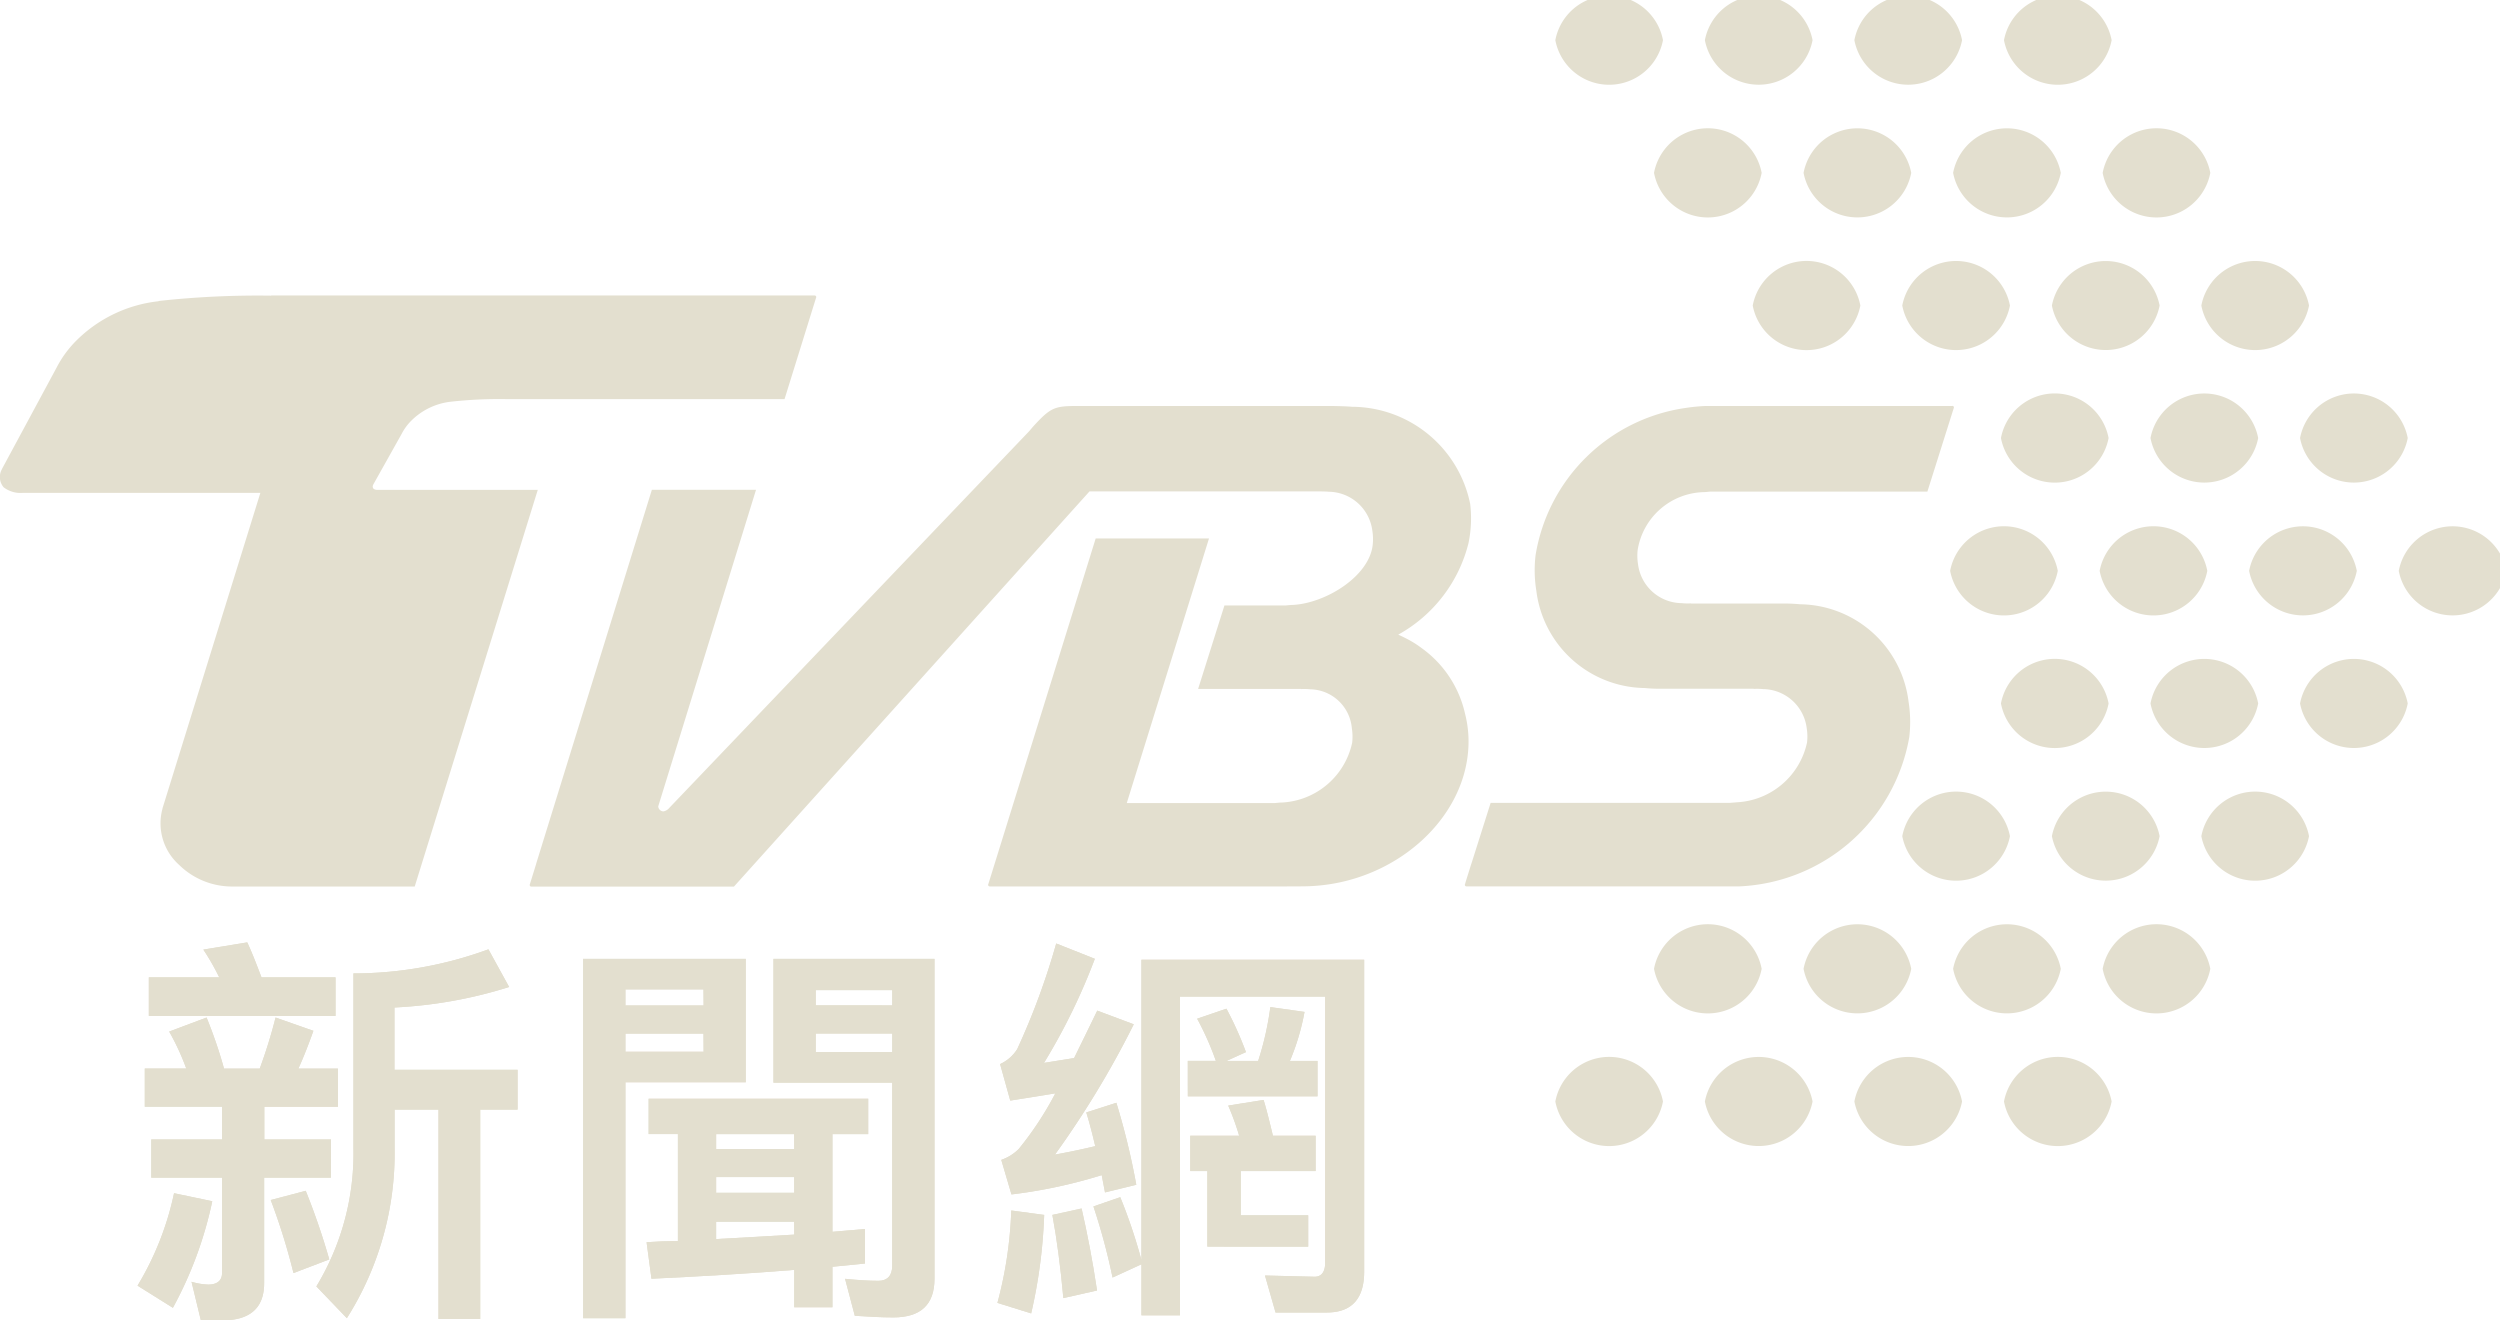 <svg xmlns="http://www.w3.org/2000/svg" xmlns:xlink="http://www.w3.org/1999/xlink" width="89" height="47" viewBox="0 0 89 47">
  <defs>
    <clipPath id="clip-path">
      <rect id="Rectangle_2881" data-name="Rectangle 2881" width="89" height="47" fill="none"/>
    </clipPath>
  </defs>
  <g id="TVBS_Logo" transform="translate(0 -0.193)">
    <g id="Group_2144" data-name="Group 2144" transform="translate(0 0.193)" clip-path="url(#clip-path)">
      <path id="Path_98851" data-name="Path 98851" d="M46.54,1.586a1.95,1.95,0,0,1,3.832,0,1.95,1.95,0,0,1-3.832,0" transform="translate(8.83 -0.156)" fill="#e3dfcf"/>
      <path id="Path_98852" data-name="Path 98852" d="M51.015,1.586a1.951,1.951,0,0,1,3.833,0,1.951,1.951,0,0,1-3.833,0" transform="translate(9.679 -0.156)" fill="#e3dfcf"/>
      <path id="Path_98853" data-name="Path 98853" d="M55.489,1.586a1.951,1.951,0,0,1,3.833,0,1.951,1.951,0,0,1-3.833,0" transform="translate(10.527 -0.156)" fill="#e3dfcf"/>
      <path id="Path_98854" data-name="Path 98854" d="M59.965,1.586a1.95,1.95,0,0,1,3.832,0,1.95,1.95,0,0,1-3.832,0" transform="translate(11.377 -0.156)" fill="#e3dfcf"/>
      <path id="Path_98855" data-name="Path 98855" d="M49.493,5.593a1.95,1.95,0,0,1,3.832,0,1.95,1.95,0,0,1-3.832,0" transform="translate(9.39 0.561)" fill="#e3dfcf"/>
      <path id="Path_98856" data-name="Path 98856" d="M53.968,5.593a1.951,1.951,0,0,1,3.833,0,1.951,1.951,0,0,1-3.833,0" transform="translate(10.239 0.561)" fill="#e3dfcf"/>
      <path id="Path_98857" data-name="Path 98857" d="M58.443,5.593a1.951,1.951,0,0,1,3.833,0,1.951,1.951,0,0,1-3.833,0" transform="translate(11.088 0.561)" fill="#e3dfcf"/>
      <path id="Path_98858" data-name="Path 98858" d="M62.918,5.593a1.95,1.95,0,0,1,3.832,0,1.95,1.95,0,0,1-3.832,0" transform="translate(11.937 0.561)" fill="#e3dfcf"/>
      <path id="Path_98859" data-name="Path 98859" d="M52.447,9.6a1.95,1.95,0,0,1,3.832,0,1.95,1.95,0,0,1-3.832,0" transform="translate(9.95 1.277)" fill="#e3dfcf"/>
      <path id="Path_98860" data-name="Path 98860" d="M56.922,9.6a1.951,1.951,0,0,1,3.833,0,1.951,1.951,0,0,1-3.833,0" transform="translate(10.799 1.277)" fill="#e3dfcf"/>
      <path id="Path_98861" data-name="Path 98861" d="M61.4,9.6a1.952,1.952,0,0,1,3.834,0,1.952,1.952,0,0,1-3.834,0" transform="translate(11.648 1.277)" fill="#e3dfcf"/>
      <path id="Path_98862" data-name="Path 98862" d="M65.871,9.6a1.951,1.951,0,0,1,3.833,0,1.951,1.951,0,0,1-3.833,0" transform="translate(12.497 1.277)" fill="#e3dfcf"/>
      <path id="Path_98863" data-name="Path 98863" d="M59.875,13.6a1.95,1.95,0,0,1,3.832,0,1.95,1.95,0,0,1-3.832,0" transform="translate(11.359 1.994)" fill="#e3dfcf"/>
      <path id="Path_98864" data-name="Path 98864" d="M64.35,13.6a1.951,1.951,0,0,1,3.833,0,1.951,1.951,0,0,1-3.833,0" transform="translate(12.208 1.994)" fill="#e3dfcf"/>
      <path id="Path_98865" data-name="Path 98865" d="M68.825,13.6a1.951,1.951,0,0,1,3.833,0,1.951,1.951,0,0,1-3.833,0" transform="translate(13.057 1.994)" fill="#e3dfcf"/>
      <path id="Path_98866" data-name="Path 98866" d="M58.354,17.611a1.95,1.95,0,0,1,3.832,0,1.95,1.95,0,0,1-3.832,0" transform="translate(11.071 2.711)" fill="#e3dfcf"/>
      <path id="Path_98867" data-name="Path 98867" d="M62.828,17.611a1.95,1.95,0,0,1,3.832,0,1.95,1.95,0,0,1-3.832,0" transform="translate(11.92 2.711)" fill="#e3dfcf"/>
      <path id="Path_98868" data-name="Path 98868" d="M67.3,17.611a1.951,1.951,0,0,1,3.833,0,1.951,1.951,0,0,1-3.833,0" transform="translate(12.769 2.711)" fill="#e3dfcf"/>
      <path id="Path_98869" data-name="Path 98869" d="M71.778,17.611a1.951,1.951,0,0,1,3.833,0,1.951,1.951,0,0,1-3.833,0" transform="translate(13.618 2.711)" fill="#e3dfcf"/>
      <path id="Path_98870" data-name="Path 98870" d="M46.54,33.635a1.95,1.95,0,0,0,3.832,0,1.95,1.95,0,0,0-3.832,0" transform="translate(8.83 5.578)" fill="#e3dfcf"/>
      <path id="Path_98871" data-name="Path 98871" d="M51.015,33.635a1.951,1.951,0,0,0,3.833,0,1.951,1.951,0,0,0-3.833,0" transform="translate(9.679 5.578)" fill="#e3dfcf"/>
      <path id="Path_98872" data-name="Path 98872" d="M55.489,33.635a1.951,1.951,0,0,0,3.833,0,1.951,1.951,0,0,0-3.833,0" transform="translate(10.527 5.578)" fill="#e3dfcf"/>
      <path id="Path_98873" data-name="Path 98873" d="M59.965,33.635a1.95,1.95,0,0,0,3.832,0,1.95,1.95,0,0,0-3.832,0" transform="translate(11.377 5.578)" fill="#e3dfcf"/>
      <path id="Path_98874" data-name="Path 98874" d="M49.493,29.629a1.95,1.95,0,0,0,3.832,0,1.95,1.95,0,0,0-3.832,0" transform="translate(9.39 4.861)" fill="#e3dfcf"/>
      <path id="Path_98875" data-name="Path 98875" d="M53.968,29.629a1.951,1.951,0,0,0,3.833,0,1.951,1.951,0,0,0-3.833,0" transform="translate(10.239 4.861)" fill="#e3dfcf"/>
      <path id="Path_98876" data-name="Path 98876" d="M58.443,29.629a1.951,1.951,0,0,0,3.833,0,1.951,1.951,0,0,0-3.833,0" transform="translate(11.088 4.861)" fill="#e3dfcf"/>
      <path id="Path_98877" data-name="Path 98877" d="M62.918,29.629a1.95,1.95,0,0,0,3.832,0,1.95,1.95,0,0,0-3.832,0" transform="translate(11.937 4.861)" fill="#e3dfcf"/>
      <path id="Path_98878" data-name="Path 98878" d="M56.922,25.623a1.951,1.951,0,0,0,3.833,0,1.951,1.951,0,0,0-3.833,0" transform="translate(10.799 4.144)" fill="#e3dfcf"/>
      <path id="Path_98879" data-name="Path 98879" d="M61.4,25.623a1.952,1.952,0,0,0,3.834,0,1.952,1.952,0,0,0-3.834,0" transform="translate(11.648 4.144)" fill="#e3dfcf"/>
      <path id="Path_98880" data-name="Path 98880" d="M65.871,25.623a1.951,1.951,0,0,0,3.833,0,1.951,1.951,0,0,0-3.833,0" transform="translate(12.497 4.144)" fill="#e3dfcf"/>
      <path id="Path_98881" data-name="Path 98881" d="M59.875,21.616a1.95,1.95,0,0,0,3.832,0,1.95,1.95,0,0,0-3.832,0" transform="translate(11.359 3.427)" fill="#e3dfcf"/>
      <path id="Path_98882" data-name="Path 98882" d="M64.35,21.616a1.951,1.951,0,0,0,3.833,0,1.951,1.951,0,0,0-3.833,0" transform="translate(12.208 3.427)" fill="#e3dfcf"/>
      <path id="Path_98883" data-name="Path 98883" d="M68.825,21.616a1.951,1.951,0,0,0,3.833,0,1.951,1.951,0,0,0-3.833,0" transform="translate(13.057 3.427)" fill="#e3dfcf"/>
      <path id="Path_98884" data-name="Path 98884" d="M61.192,12.392H61.13v0H52.4a6.6,6.6,0,0,0-.716.071A6.321,6.321,0,0,0,46.35,17.7a4.569,4.569,0,0,0,.027,1.272,3.944,3.944,0,0,0,3.861,3.461,5.348,5.348,0,0,0,.6.025v0h3.274l.007.006a2.181,2.181,0,0,1,.33.007,1.585,1.585,0,0,1,1.553,1.392,1.828,1.828,0,0,1,.011.512,2.7,2.7,0,0,1-2.5,2.126l-.253.02h-8.51l-.683,2.157-.006.014-.136.434-.062.2h0l-.026.09a.055.055,0,0,0,.055.078h9.716a6.426,6.426,0,0,0,6.045-5.311,4.609,4.609,0,0,0-.026-1.271,3.944,3.944,0,0,0-3.862-3.461,5.84,5.84,0,0,0-.679-.025h-3.2l-.007-.007a1.906,1.906,0,0,1-.33-.008,1.584,1.584,0,0,1-1.553-1.391,1.867,1.867,0,0,1-.011-.51,2.447,2.447,0,0,1,2.333-2.051c.083,0,.165-.012.252-.019h7.728l.884-2.8.015-.05.03-.092.01-.032a.056.056,0,0,0-.055-.079" transform="translate(8.317 2.061)" fill="#e3dfcf"/>
      <path id="Path_98885" data-name="Path 98885" d="M13.767,15.975h-.328a.214.214,0,0,1-.142-.041.119.119,0,0,1-.014-.133l0-.006L14.3,13.98a1.878,1.878,0,0,1,.349-.474,2.367,2.367,0,0,1,1.407-.67v0a15.661,15.661,0,0,1,1.933-.092l0,0h9.941l1.045-3.362.075-.24A.057.057,0,0,0,29,9.055H9.657l-.01.006a32.5,32.5,0,0,0-4,.19v.009a4.9,4.9,0,0,0-2.914,1.386,3.859,3.859,0,0,0-.72.98l-1.94,3.6-.012.027a.565.565,0,0,0,.068.63.987.987,0,0,0,.675.2H9.269L5.789,27.3l-.008.039a1.981,1.981,0,0,0,.587,1.979,2.69,2.69,0,0,0,1.911.778h6.485l4.381-14.121Z" transform="translate(0 1.464)" fill="#e3dfcf"/>
      <path id="Path_98886" data-name="Path 98886" d="M47.6,21.009a3.576,3.576,0,0,0-.528-.33c-.1-.052-.2-.1-.3-.146a5.144,5.144,0,0,0,2.5-3.256,4.338,4.338,0,0,0,.061-1.395,4.316,4.316,0,0,0-4.212-3.461c-.22-.021-.681-.027-.681-.027l-8.685,0c-1.125,0-1.253-.048-1.877.618-.137.145-.237.27-.237.27L20.782,26.742a.365.365,0,0,1-.165.083.188.188,0,0,1-.19-.179l3.481-11.268H20.2l-4.12,13.315,0,.006-.224.724a.057.057,0,0,0,.056.08h7.21l12.659-14.07h8.039s.37,0,.477.013a1.586,1.586,0,0,1,1.553,1.392,1.867,1.867,0,0,1,.011.51c-.13,1.115-1.674,2.068-2.848,2.128-.083,0-.167.012-.253.019H40.584l-.937,2.97H43.3l.007.006a2.194,2.194,0,0,1,.331.008,1.516,1.516,0,0,1,1.482,1.391,1.877,1.877,0,0,1,.011.512,2.7,2.7,0,0,1-2.5,2.128c-.083,0-.165.012-.252.019H37.107l2.927-9.419H36L32.2,29.344l-.024.074a.057.057,0,0,0,.056.079H42.8c.035,0,.728,0,.859-.011,2.972-.139,5.485-2.354,5.61-4.948a3.991,3.991,0,0,0-.119-1.188A3.926,3.926,0,0,0,47.6,21.009" transform="translate(3.006 2.06)" fill="#e3dfcf"/>
      <path id="Path_98887" data-name="Path 98887" d="M9.349,36.091,8.1,36.42a22.732,22.732,0,0,1,.81,2.6l1.274-.486a24.581,24.581,0,0,0-.84-2.447" transform="translate(1.538 6.301)" fill="#e3dfcf"/>
      <path id="Path_98888" data-name="Path 98888" d="M9.349,36.091,8.1,36.42a22.732,22.732,0,0,1,.81,2.6l1.274-.486a24.581,24.581,0,0,0-.84-2.447" transform="translate(1.538 6.301)" fill="#e3dfcf"/>
      <path id="Path_98889" data-name="Path 98889" d="M5.416,36.164a10.6,10.6,0,0,1-1.3,3.292l1.259.788A13.923,13.923,0,0,0,6.777,36.45Z" transform="translate(0.78 6.314)" fill="#e3dfcf"/>
      <path id="Path_98890" data-name="Path 98890" d="M5.416,36.164a10.6,10.6,0,0,1-1.3,3.292l1.259.788A13.923,13.923,0,0,0,6.777,36.45Z" transform="translate(0.78 6.314)" fill="#e3dfcf"/>
      <path id="Path_98891" data-name="Path 98891" d="M12.247,30.871a16.168,16.168,0,0,0,4.082-.73L15.592,28.8a13.949,13.949,0,0,1-4.806.858v6.21A9.14,9.14,0,0,1,9.467,40.8l1.085,1.131a10.989,10.989,0,0,0,1.7-6.068V34.505h1.562v7.455H15.3V34.505h1.33V33.088H12.247Z" transform="translate(1.796 4.996)" fill="#e3dfcf"/>
      <path id="Path_98892" data-name="Path 98892" d="M12.247,30.871a16.168,16.168,0,0,0,4.082-.73L15.592,28.8a13.949,13.949,0,0,1-4.806.858v6.21A9.14,9.14,0,0,1,9.467,40.8l1.085,1.131a10.989,10.989,0,0,0,1.7-6.068V34.505h1.562v7.455H15.3V34.505h1.33V33.088H12.247Z" transform="translate(1.796 4.996)" fill="#e3dfcf"/>
      <path id="Path_98893" data-name="Path 98893" d="M10.962,35.2H8.588V34.037h2.621V32.678H9.8c.188-.416.362-.859.535-1.346l-1.347-.473a17.933,17.933,0,0,1-.564,1.819H7.154a16.471,16.471,0,0,0-.622-1.819l-1.331.5a8.564,8.564,0,0,1,.608,1.317H4.332v1.359H7.083V35.2H4.563v1.36h2.52v3.392c0,.272-.174.414-.493.414a2.369,2.369,0,0,1-.594-.1l.333,1.375h.753c1,0,1.5-.444,1.5-1.33v-3.75h2.375Z" transform="translate(0.822 5.365)" fill="#e3dfcf"/>
      <path id="Path_98894" data-name="Path 98894" d="M10.962,35.2H8.588V34.037h2.621V32.678H9.8c.188-.416.362-.859.535-1.346l-1.347-.473a17.933,17.933,0,0,1-.564,1.819H7.154a16.471,16.471,0,0,0-.622-1.819l-1.331.5a8.564,8.564,0,0,1,.608,1.317H4.332v1.359H7.083V35.2H4.563v1.36h2.52v3.392c0,.272-.174.414-.493.414a2.369,2.369,0,0,1-.594-.1l.333,1.375h.753c1,0,1.5-.444,1.5-1.33v-3.75h2.375Z" transform="translate(0.822 5.365)" fill="#e3dfcf"/>
      <path id="Path_98895" data-name="Path 98895" d="M11.1,29.835H8.464c-.174-.457-.333-.874-.507-1.245l-1.563.257a8.24,8.24,0,0,1,.565.988H4.453v1.373H11.1Z" transform="translate(0.845 4.959)" fill="#e3dfcf"/>
      <path id="Path_98896" data-name="Path 98896" d="M11.1,29.835H8.464c-.174-.457-.333-.874-.507-1.245l-1.563.257a8.24,8.24,0,0,1,.565.988H4.453v1.373H11.1Z" transform="translate(0.845 4.959)" fill="#e3dfcf"/>
      <path id="Path_98897" data-name="Path 98897" d="M27.122,37.949c-.376.028-.753.071-1.158.1V34.571h1.273V33.312H19.42v1.259h1.042v3.807c-.362,0-.738.014-1.115.042l.174,1.3c1.811-.086,3.5-.186,5.082-.315v1.331h1.361V39.294l1.158-.116Zm-2.519.2c-.868.058-1.8.1-2.78.158V37.69H24.6Zm0-1.488H21.824V36.1H24.6Zm0-1.56H21.824v-.529H24.6Z" transform="translate(3.671 5.803)" fill="#e3dfcf"/>
      <path id="Path_98898" data-name="Path 98898" d="M27.122,37.949c-.376.028-.753.071-1.158.1V34.571h1.273V33.312H19.42v1.259h1.042v3.807c-.362,0-.738.014-1.115.042l.174,1.3c1.811-.086,3.5-.186,5.082-.315v1.331h1.361V39.294l1.158-.116Zm-2.519.2c-.868.058-1.8.1-2.78.158V37.69H24.6Zm0-1.488H21.824V36.1H24.6Zm0-1.56H21.824v-.529H24.6Z" transform="translate(3.671 5.803)" fill="#e3dfcf"/>
      <path id="Path_98899" data-name="Path 98899" d="M23.144,33.495h4.227V40.02c0,.343-.173.529-.491.529-.363,0-.753-.028-1.187-.071l.347,1.316c.449.029.913.058,1.375.058.97,0,1.462-.457,1.462-1.373V29.087H23.144ZM24.65,30.2h2.722v.543H24.65Zm0,1.546h2.722v.658H24.65Z" transform="translate(4.391 5.048)" fill="#e3dfcf"/>
      <path id="Path_98900" data-name="Path 98900" d="M23.144,33.495h4.227V40.02c0,.343-.173.529-.491.529-.363,0-.753-.028-1.187-.071l.347,1.316c.449.029.913.058,1.375.058.97,0,1.462-.457,1.462-1.373V29.087H23.144ZM24.65,30.2h2.722v.543H24.65Zm0,1.546h2.722v.658H24.65Z" transform="translate(4.391 5.048)" fill="#e3dfcf"/>
      <path id="Path_98901" data-name="Path 98901" d="M23.239,29.087h-5.79V41.88h1.506v-8.4h4.284Zm-1.5,3.306H18.955v-.644h2.779Zm0-1.646H18.955v-.572h2.779Z" transform="translate(3.31 5.048)" fill="#e3dfcf"/>
      <path id="Path_98902" data-name="Path 98902" d="M23.239,29.087h-5.79V41.88h1.506v-8.4h4.284Zm-1.5,3.306H18.955v-.644h2.779Zm0-1.646H18.955v-.572h2.779Z" transform="translate(3.31 5.048)" fill="#e3dfcf"/>
      <path id="Path_98903" data-name="Path 98903" d="M31.89,33.964a11.62,11.62,0,0,1-1.3,1.975,1.617,1.617,0,0,1-.622.387l.363,1.231a18.055,18.055,0,0,0,3.213-.687l.117.615,1.114-.272a25.572,25.572,0,0,0-.709-2.919l-1.071.344c.115.371.217.772.319,1.2q-.717.172-1.434.3A33.5,33.5,0,0,0,34.685,31.5l-1.3-.487c-.289.6-.564,1.16-.824,1.689l-1.072.172a21.941,21.941,0,0,0,1.81-3.706l-1.375-.545a25.469,25.469,0,0,1-1.39,3.764,1.416,1.416,0,0,1-.608.529l.362,1.3q.826-.129,1.607-.258" transform="translate(5.677 4.965)" fill="#e3dfcf"/>
      <path id="Path_98904" data-name="Path 98904" d="M31.89,33.964a11.62,11.62,0,0,1-1.3,1.975,1.617,1.617,0,0,1-.622.387l.363,1.231a18.055,18.055,0,0,0,3.213-.687l.117.615,1.114-.272a25.572,25.572,0,0,0-.709-2.919l-1.071.344c.115.371.217.772.319,1.2q-.717.172-1.434.3A33.5,33.5,0,0,0,34.685,31.5l-1.3-.487c-.289.6-.564,1.16-.824,1.689l-1.072.172a21.941,21.941,0,0,0,1.81-3.706l-1.375-.545a25.469,25.469,0,0,1-1.39,3.764,1.416,1.416,0,0,1-.608.529l.362,1.3q.826-.129,1.607-.258" transform="translate(5.677 4.965)" fill="#e3dfcf"/>
      <path id="Path_98905" data-name="Path 98905" d="M39.815,38.571V37.454h-2.4V35.88h2.664V34.621h-1.52c-.115-.473-.217-.9-.332-1.273l-1.26.2a9.326,9.326,0,0,1,.39,1.073H35.616V35.88h.608v2.69Z" transform="translate(6.757 5.81)" fill="#e3dfcf"/>
      <path id="Path_98906" data-name="Path 98906" d="M39.815,38.571V37.454h-2.4V35.88h2.664V34.621h-1.52c-.115-.473-.217-.9-.332-1.273l-1.26.2a9.326,9.326,0,0,1,.39,1.073H35.616V35.88h.608v2.69Z" transform="translate(6.757 5.81)" fill="#e3dfcf"/>
      <path id="Path_98907" data-name="Path 98907" d="M34.427,39.8a19.239,19.239,0,0,0-.753-2.233l-.955.33a22.438,22.438,0,0,1,.681,2.532l1.028-.472v1.817H35.8V30.428h5.169V39.9c0,.329-.131.5-.377.5l-1.766-.044.376,1.317h1.824c.884,0,1.332-.487,1.332-1.459v-11.1H34.427Z" transform="translate(6.207 5.052)" fill="#e3dfcf"/>
      <path id="Path_98908" data-name="Path 98908" d="M34.427,39.8a19.239,19.239,0,0,0-.753-2.233l-.955.33a22.438,22.438,0,0,1,.681,2.532l1.028-.472v1.817H35.8V30.428h5.169V39.9c0,.329-.131.5-.377.5l-1.766-.044.376,1.317h1.824c.884,0,1.332-.487,1.332-1.459v-11.1H34.427Z" transform="translate(6.207 5.052)" fill="#e3dfcf"/>
      <path id="Path_98909" data-name="Path 98909" d="M31.49,36.855q.239,1.287.391,2.961l1.2-.271c-.158-1.059-.347-2.032-.55-2.919Z" transform="translate(5.974 6.396)" fill="#e3dfcf"/>
      <path id="Path_98910" data-name="Path 98910" d="M31.49,36.855q.239,1.287.391,2.961l1.2-.271c-.158-1.059-.347-2.032-.55-2.919Z" transform="translate(5.974 6.396)" fill="#e3dfcf"/>
      <path id="Path_98911" data-name="Path 98911" d="M29.847,39.977l1.2.373a18.369,18.369,0,0,0,.463-3.506l-1.172-.158a14.517,14.517,0,0,1-.493,3.292" transform="translate(5.663 6.407)" fill="#e3dfcf"/>
      <path id="Path_98912" data-name="Path 98912" d="M29.847,39.977l1.2.373a18.369,18.369,0,0,0,.463-3.506l-1.172-.158a14.517,14.517,0,0,1-.493,3.292" transform="translate(5.663 6.407)" fill="#e3dfcf"/>
      <path id="Path_98913" data-name="Path 98913" d="M35.543,33.721h4.618V32.462h-.984a8.276,8.276,0,0,0,.521-1.746l-1.217-.172a10.746,10.746,0,0,1-.434,1.918H36.918l.695-.315a12.467,12.467,0,0,0-.695-1.546l-1.042.357a10.527,10.527,0,0,1,.666,1.5h-1Z" transform="translate(6.743 5.308)" fill="#e3dfcf"/>
      <path id="Path_98914" data-name="Path 98914" d="M35.543,33.721h4.618V32.462h-.984a8.276,8.276,0,0,0,.521-1.746l-1.217-.172a10.746,10.746,0,0,1-.434,1.918H36.918l.695-.315a12.467,12.467,0,0,0-.695-1.546l-1.042.357a10.527,10.527,0,0,1,.666,1.5h-1Z" transform="translate(6.743 5.308)" fill="#e3dfcf"/>
    </g>
  </g>
</svg>
